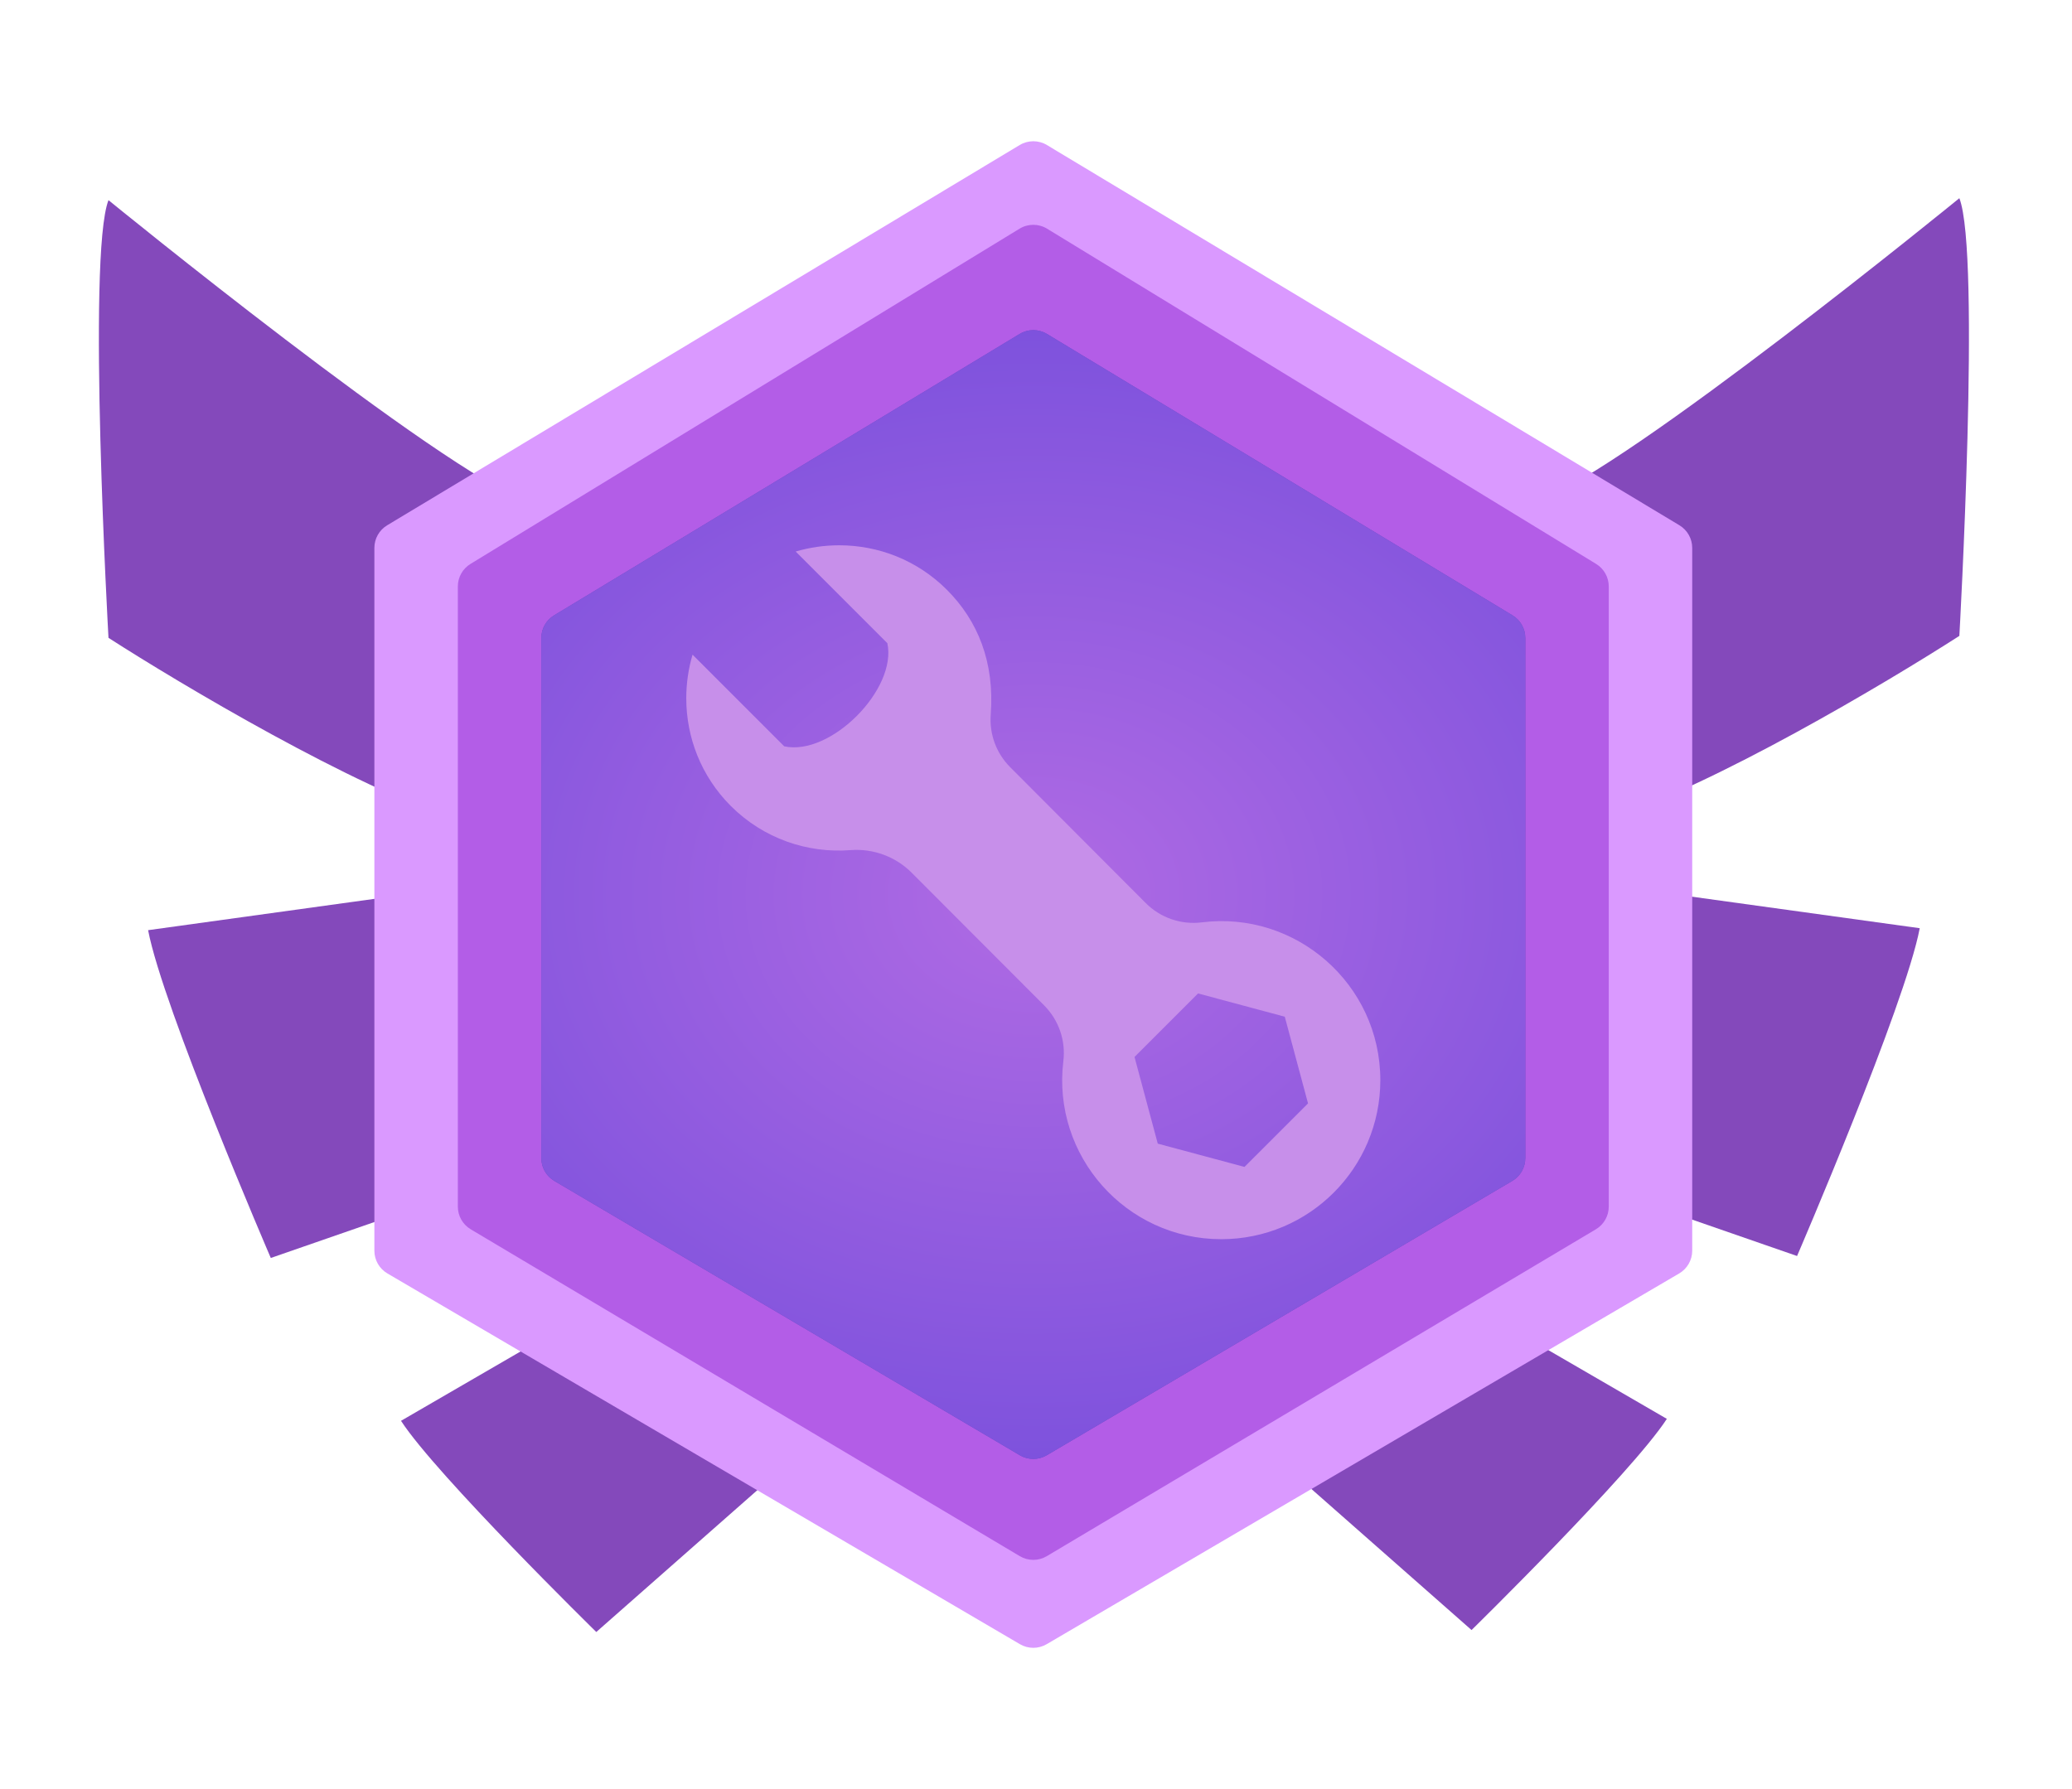 <svg width="440" height="380" viewBox="0 0 440 380" fill="none" xmlns="http://www.w3.org/2000/svg">
<path d="M86.374 189.965L31.451 197.568C34.564 213.972 57.503 267.193 57.503 267.193L136.213 239.883L86.374 189.965Z" fill="#8449BB"/>
<path d="M124.566 278.917L85.155 301.782C92.624 313.291 126.626 346.637 126.626 346.637L178 301.384L124.566 278.917Z" fill="#8449BB"/>
<path d="M112.253 106.714C93.354 99.904 23.038 42.512 23.038 42.512C18.452 54.324 23.038 135.479 23.038 135.479C38.602 145.485 75.233 167.246 97.245 174.25C119.257 181.254 116.422 132.144 112.253 106.714Z" fill="#8449BB"/>
<path d="M352.744 189.549L407.667 197.152C404.555 213.555 381.615 266.776 381.615 266.776L302.906 239.467L352.744 189.549Z" fill="#8449BB"/>
<path d="M314.552 278.5L353.963 301.366C346.494 312.875 312.492 346.221 312.492 346.221L261.118 300.967L314.552 278.5Z" fill="#8449BB"/>
<path d="M326.865 106.297C345.764 99.488 416.08 42.096 416.08 42.096C420.666 53.907 416.08 135.062 416.08 135.062C400.516 145.068 363.885 166.83 341.873 173.833C319.862 180.837 322.696 131.727 326.865 106.297Z" fill="#8449BB"/>
<path d="M79.502 265.651V116.369C79.502 114.405 80.532 112.584 82.215 111.572L216.542 30.8C218.317 29.733 220.536 29.733 222.311 30.8L356.637 111.572C358.321 112.584 359.35 114.405 359.35 116.369V265.651C359.35 267.637 358.297 269.474 356.584 270.479L222.257 349.231C220.509 350.256 218.344 350.256 216.596 349.231L82.269 270.479C80.555 269.474 79.502 267.637 79.502 265.651Z" fill="#DA99FF"/>
<path d="M97.226 256.293V124.556C97.226 122.606 98.242 120.796 99.906 119.779L216.509 48.571C218.3 47.477 220.552 47.477 222.343 48.571L338.947 119.779C340.611 120.796 341.627 122.606 341.627 124.556V256.293C341.627 258.265 340.588 260.092 338.893 261.102L222.29 330.53C220.525 331.58 218.327 331.58 216.563 330.53L99.96 261.102C98.265 260.092 97.226 258.265 97.226 256.293Z" fill="#B35DE7"/>
<path d="M114.95 245.997V135.498C114.95 133.539 115.974 131.722 117.651 130.708L216.531 70.928C218.311 69.852 220.542 69.852 222.322 70.928L321.202 130.708C322.878 131.722 323.903 133.539 323.903 135.498V245.997C323.903 247.978 322.855 249.812 321.148 250.819L222.269 309.104C220.515 310.138 218.338 310.138 216.584 309.104L117.705 250.819C115.998 249.812 114.95 247.978 114.95 245.997Z" fill="#5540B4"/>
<path d="M114.95 245.997V135.498C114.95 133.539 115.974 131.722 117.651 130.708L216.531 70.928C218.311 69.852 220.542 69.852 222.322 70.928L321.202 130.708C322.878 131.722 323.903 133.539 323.903 135.498V245.997C323.903 247.978 322.855 249.812 321.148 250.819L222.269 309.104C220.515 310.138 218.338 310.138 216.584 309.104L117.705 250.819C115.998 249.812 114.95 247.978 114.95 245.997Z" fill="url(#paint0_radial_950_977)" fill-opacity="0.8"/>
<path d="M255.204 195.911C250.82 196.458 246.435 194.947 243.315 191.821L214.513 162.946C211.578 160.004 210.073 155.933 210.387 151.793C211.228 140.66 207.666 131.859 201.071 125.264C194.751 118.945 186.492 115.819 178.213 115.819C175.1 115.819 171.98 116.261 168.965 117.145L188.432 136.613C190.545 146.371 176.402 160.673 166.533 158.518L147.066 139.051C146.175 142.072 145.733 145.192 145.733 148.318C145.733 156.59 148.865 164.843 155.172 171.169C162.142 178.145 171.507 181.277 180.633 180.565C185.441 180.196 190.195 181.952 193.609 185.373L221.735 213.555C224.831 216.656 226.341 221.028 225.807 225.376C223.369 245.482 239.09 263.205 259.344 263.205C277.994 263.205 293.12 248.086 293.12 229.429C293.12 208.979 275.126 193.399 255.204 195.911ZM264.275 247.853L245.858 242.909L240.92 224.498L254.412 211.006L272.829 215.95L277.767 234.367L264.275 247.853Z" fill="#C78FEA"/>
<defs>
<radialGradient id="paint0_radial_950_977" cx="0" cy="0" r="1" gradientUnits="userSpaceOnUse" gradientTransform="translate(219.559 190) rotate(90) scale(160 198.559)">
<stop stop-color="#C775F0"/>
<stop offset="1" stop-color="#734CE4"/>
</radialGradient>
</defs>
</svg>
